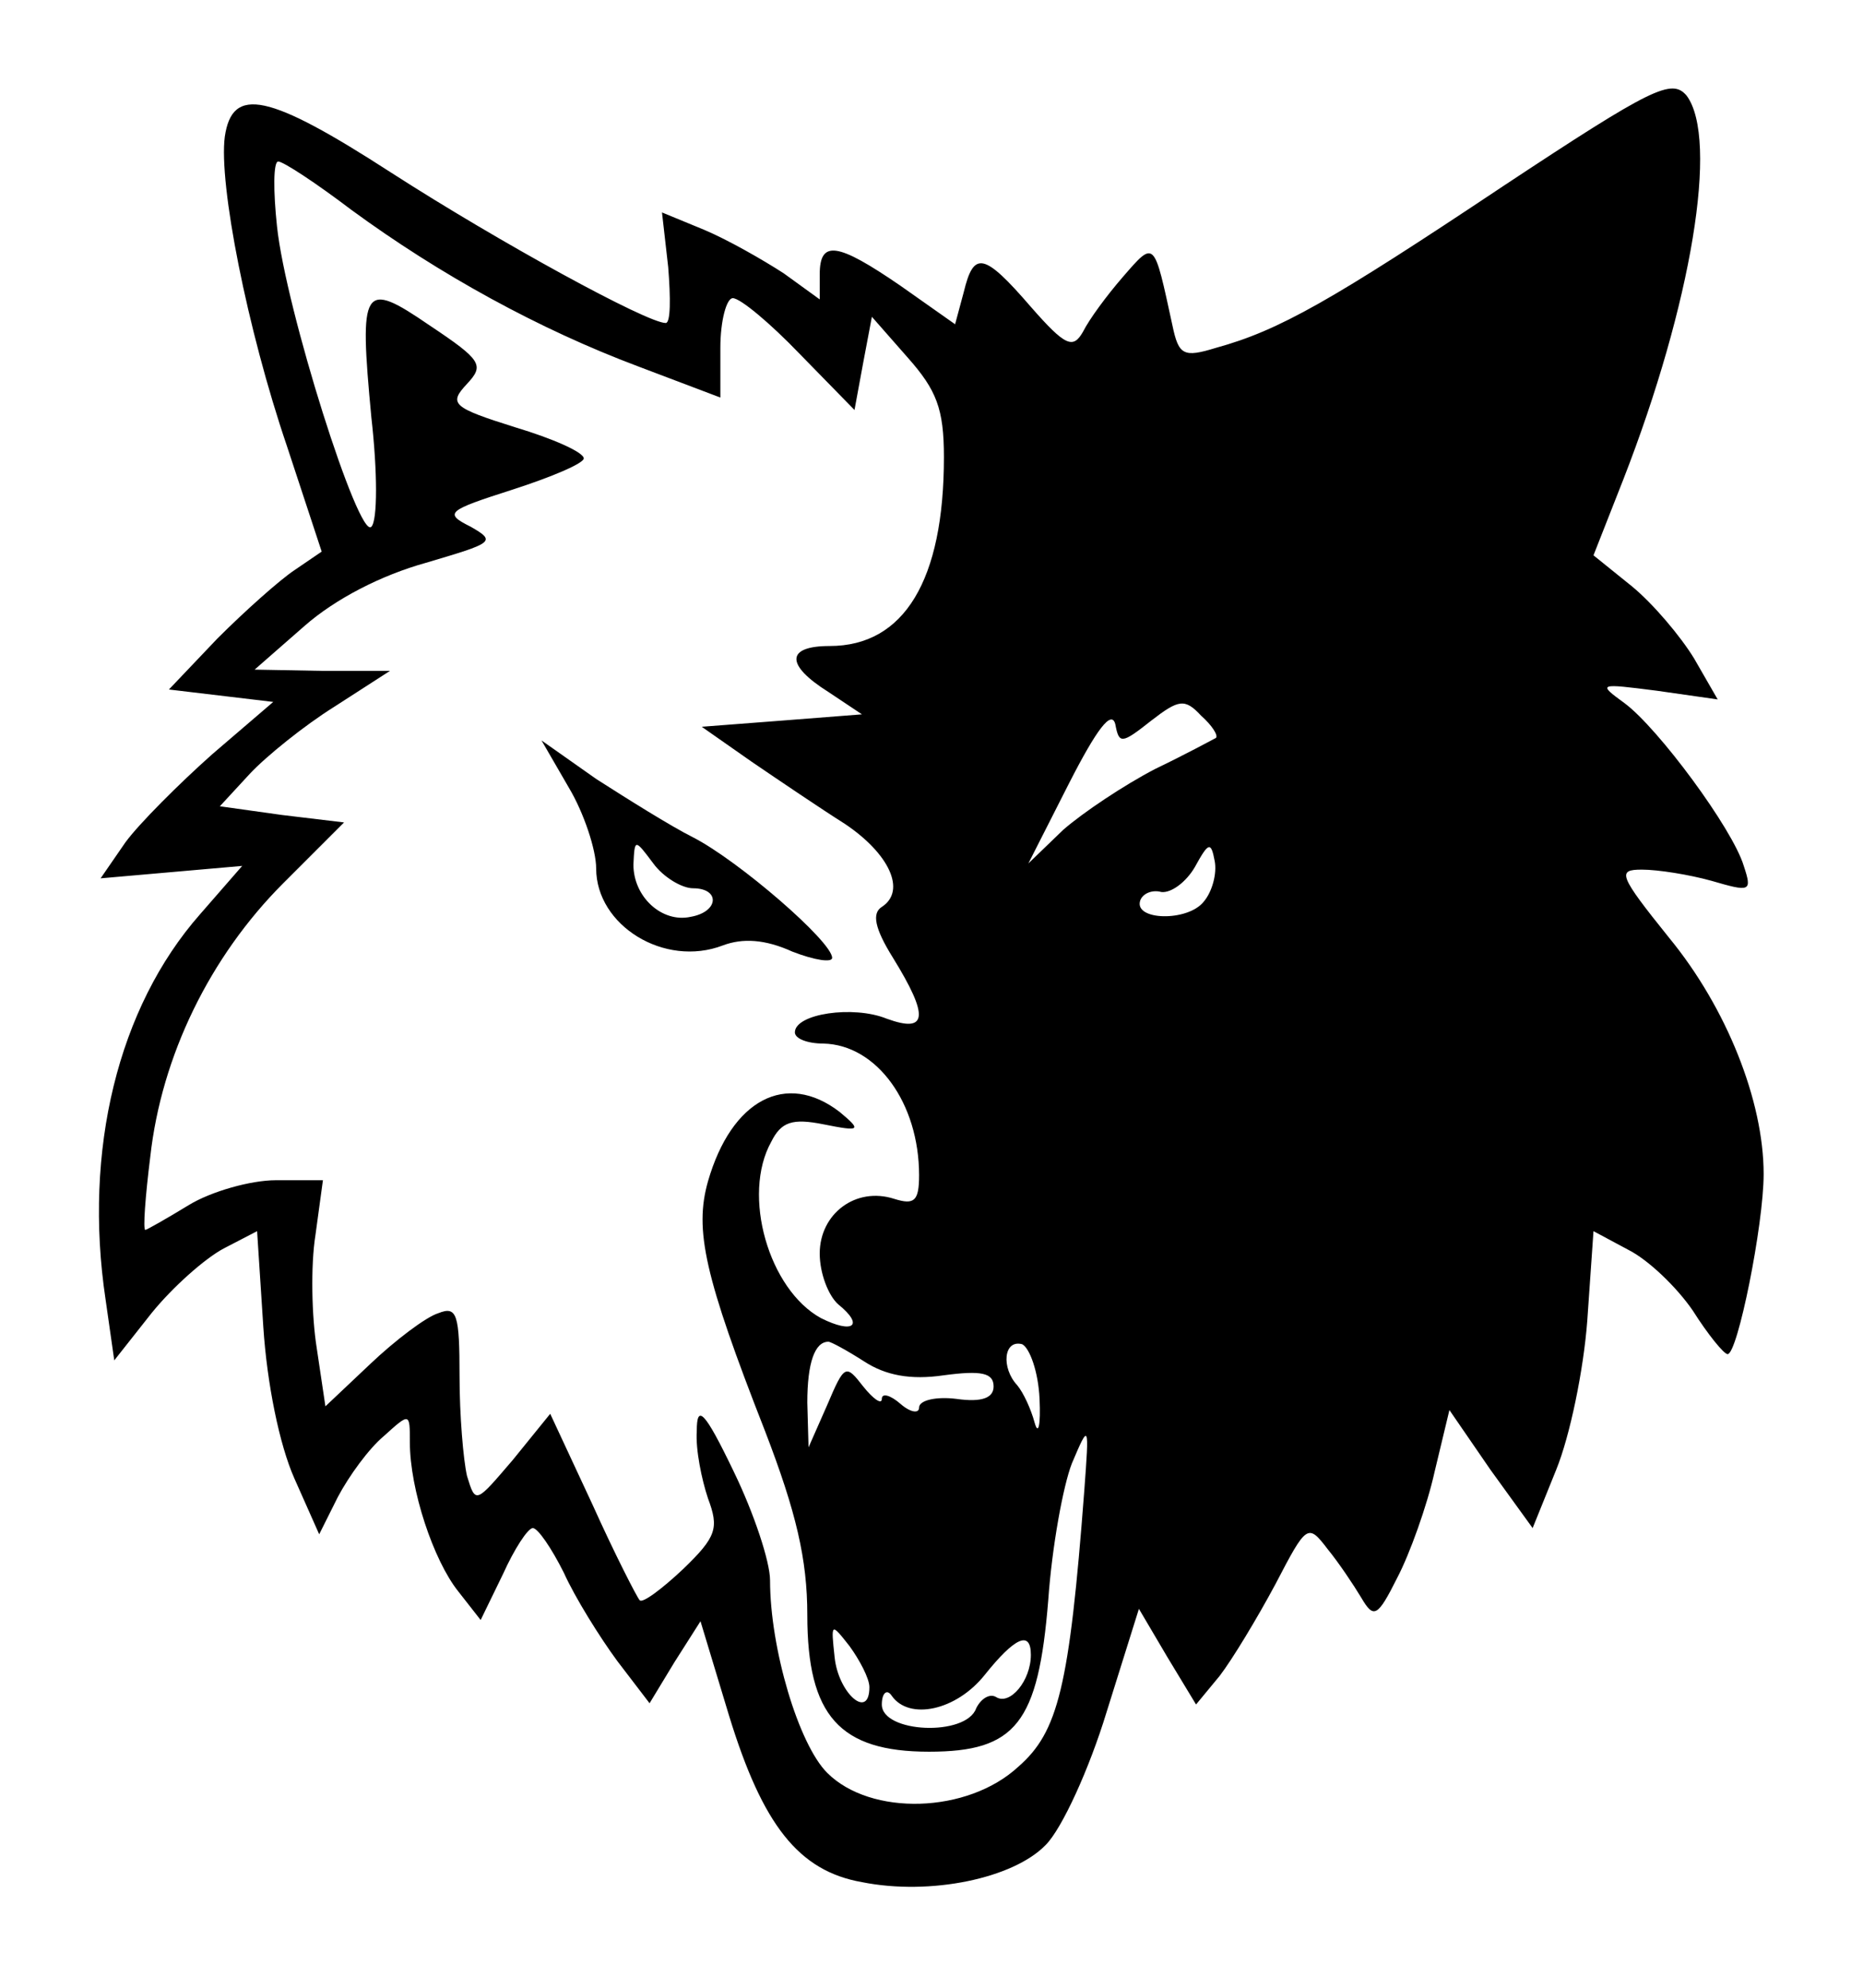 <?xml version="1.0" standalone="no"?>
<!DOCTYPE svg PUBLIC "-//W3C//DTD SVG 20010904//EN"
 "http://www.w3.org/TR/2001/REC-SVG-20010904/DTD/svg10.dtd">
<svg version="1.0" xmlns="http://www.w3.org/2000/svg"
 width="150pt" height="160pt" viewBox="0 0 150 160"
 preserveAspectRatio="xMidYMid meet">

<g transform="translate(0,160) scale(0.1,-0.1)"
fill="#000000" stroke="none">
<path d="M1210 1450 c-138 -92 -180 -116 -231 -130 -26 -8 -30 -6 -35 18 -15
69 -14 69 -40 39 -13 -15 -27 -34 -32 -44 -8 -14 -14 -12 -42 20 -38 44 -46
45 -54 12 l-7 -26 -44 31 c-51 35 -65 37 -65 9 l0 -20 -29 21 c-17 11 -45 27
-64 35 l-34 14 5 -44 c2 -25 2 -45 -2 -45 -15 0 -134 65 -221 121 -99 64 -128
70 -134 29 -5 -38 18 -155 50 -249 l28 -85 -22 -15 c-12 -8 -40 -33 -62 -55
l-39 -41 42 -5 42 -5 -49 -42 c-27 -24 -59 -56 -70 -71 l-20 -29 57 5 57 5
-34 -39 c-66 -75 -94 -190 -76 -310 l7 -49 30 38 c17 21 43 44 58 52 l27 14 5
-77 c3 -46 13 -95 25 -122 l20 -45 15 30 c9 17 25 39 37 49 21 19 21 19 21 -5
0 -38 19 -95 39 -120 l18 -23 18 37 c9 20 20 37 24 37 4 0 15 -16 25 -36 9
-20 29 -52 43 -71 l26 -34 20 33 21 33 23 -76 c27 -88 56 -125 107 -134 55
-11 122 3 148 30 13 13 35 61 49 107 l26 83 23 -39 23 -38 19 23 c10 13 30 46
45 74 25 48 26 49 42 28 9 -11 21 -29 27 -39 10 -17 13 -16 29 16 10 19 24 58
30 85 l12 50 33 -48 34 -47 19 47 c11 27 22 80 25 120 l5 72 28 -15 c16 -8 39
-30 52 -49 12 -19 25 -35 28 -35 8 0 29 104 29 145 0 59 -30 134 -76 190 -41
51 -42 55 -22 55 13 0 38 -4 56 -9 31 -9 33 -9 26 12 -9 30 -69 111 -96 131
-22 16 -21 16 26 10 l49 -7 -19 33 c-11 18 -33 44 -50 58 l-31 25 24 61 c55
141 77 274 51 309 -12 14 -27 7 -148 -73z m-927 -19 c71 -52 151 -96 231 -126
l66 -25 0 40 c0 22 5 40 10 40 6 0 30 -20 54 -45 l44 -45 7 38 7 37 29 -33
c23 -26 29 -41 29 -80 0 -99 -32 -152 -92 -152 -35 0 -36 -15 -1 -37 l27 -18
-64 -5 -65 -5 40 -28 c22 -15 56 -38 75 -50 36 -24 50 -54 30 -67 -8 -5 -6
-17 9 -41 29 -47 28 -61 -5 -49 -27 11 -74 4 -74 -11 0 -5 10 -9 23 -9 43 -1
77 -48 77 -106 0 -21 -4 -24 -20 -19 -31 10 -60 -12 -60 -44 0 -16 7 -34 15
-41 21 -17 12 -24 -14 -11 -42 23 -64 99 -40 142 8 16 17 19 42 14 30 -6 31
-5 13 10 -43 33 -87 10 -106 -56 -11 -39 -3 -76 46 -201 25 -65 34 -103 34
-148 0 -81 26 -110 98 -110 70 0 88 23 96 122 3 43 12 92 19 110 14 33 14 32
10 -22 -12 -158 -21 -194 -53 -222 -41 -38 -119 -40 -154 -5 -23 23 -46 100
-46 155 0 15 -13 54 -29 87 -24 50 -30 55 -30 33 -1 -15 4 -39 9 -54 9 -24 7
-31 -20 -57 -17 -16 -33 -28 -35 -25 -2 2 -20 37 -38 77 l-34 73 -30 -37 c-30
-35 -30 -36 -37 -13 -3 13 -6 49 -6 80 0 50 -2 57 -17 51 -10 -3 -35 -22 -55
-41 l-36 -34 -7 47 c-4 25 -5 66 -1 91 l6 44 -38 0 c-20 0 -52 -9 -70 -20 -18
-11 -34 -20 -35 -20 -2 0 0 27 4 59 9 81 48 161 107 220 l49 49 -50 6 -50 7
24 26 c13 14 44 39 68 54 l45 29 -55 0 -54 1 40 35 c25 22 62 41 98 51 54 16
57 17 36 29 -22 11 -19 13 34 30 31 10 57 21 57 25 0 5 -25 16 -55 25 -51 16
-54 19 -39 35 14 15 12 19 -30 47 -54 37 -57 32 -47 -74 5 -44 5 -83 0 -88
-10 -11 -69 175 -76 242 -3 28 -3 52 1 52 4 0 30 -17 59 -39z m696 -425 c-2
-1 -24 -13 -49 -25 -25 -13 -58 -35 -74 -49 l-28 -27 33 65 c22 43 34 59 37
47 3 -16 5 -16 29 3 22 17 27 18 40 4 9 -8 14 -16 12 -18z m-10 -132 c-13 -16
-56 -15 -51 1 2 6 10 9 17 7 8 -1 20 8 27 20 11 20 13 21 16 5 2 -10 -2 -25
-9 -33z m-273 -370 c17 -11 37 -15 64 -11 30 4 40 2 40 -9 0 -9 -9 -13 -30
-10 -16 2 -30 -1 -30 -7 0 -5 -7 -4 -15 3 -8 7 -15 9 -15 4 0 -5 -7 0 -15 10
-14 18 -15 18 -29 -15 l-15 -34 -1 36 c0 32 6 49 17 49 2 0 15 -7 29 -16z
m141 -30 c1 -21 -1 -30 -4 -19 -3 11 -9 24 -14 30 -13 14 -11 37 4 33 6 -3 13
-22 14 -44z m-137 -232 c0 -27 -25 -5 -28 24 -3 28 -3 28 12 9 8 -11 16 -26
16 -33z m130 26 c0 -21 -17 -41 -28 -34 -5 3 -12 -1 -16 -9 -8 -23 -76 -20
-76 3 0 9 4 13 8 7 14 -20 52 -12 75 17 24 30 37 36 37 16z"/>
<path d="M458 966 c12 -20 22 -50 22 -65 0 -46 55 -80 102 -62 16 6 34 5 56
-5 18 -7 32 -9 32 -5 0 13 -75 78 -112 97 -18 9 -53 31 -78 47 l-44 31 22 -38z
m100 -81 c22 0 21 -19 -2 -23 -23 -5 -46 16 -46 42 1 21 1 21 16 1 8 -11 23
-20 32 -20z"/>
</g>
</svg>
